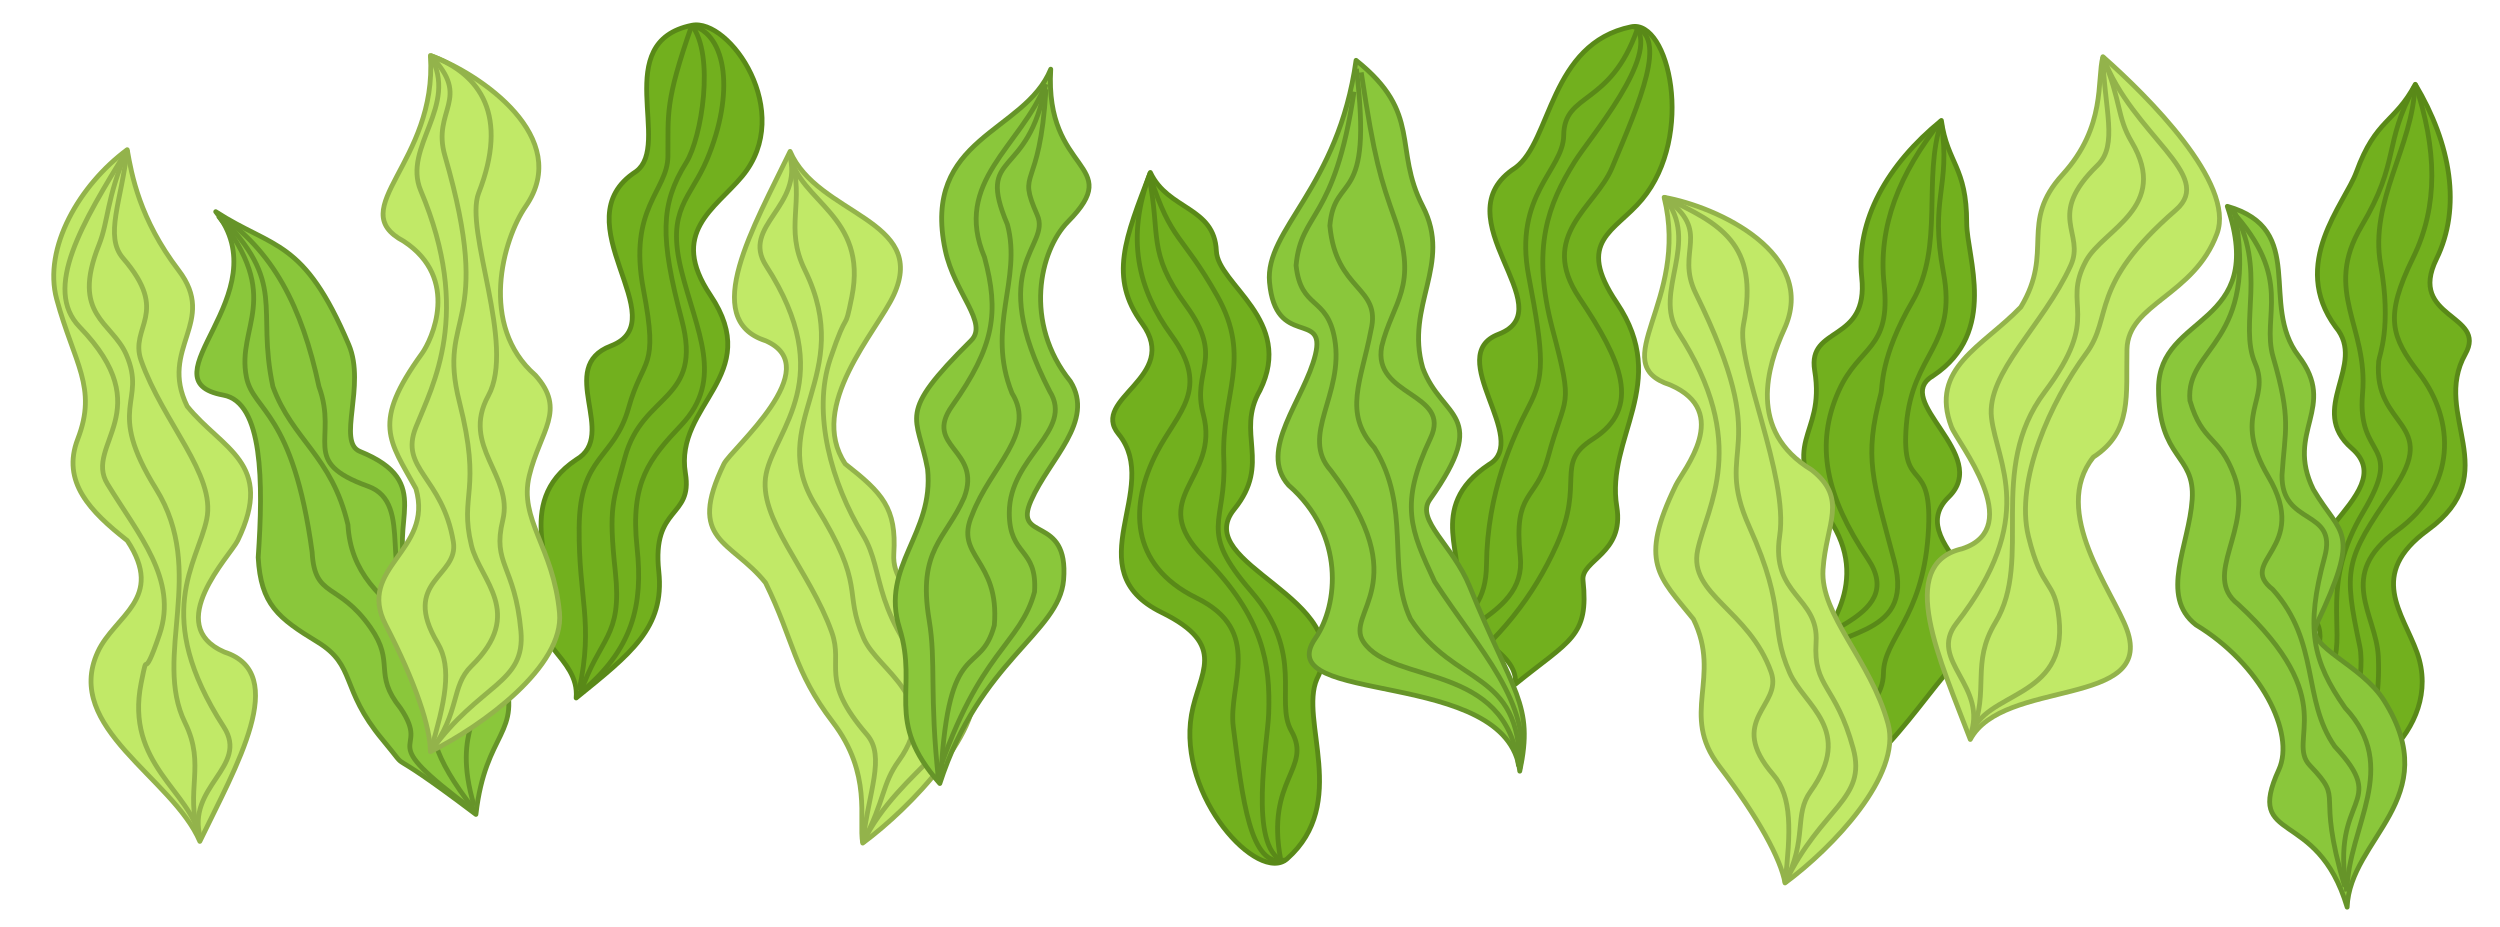 <svg width="1036" height="384" viewBox="0 0 1036 384" fill="none" xmlns="http://www.w3.org/2000/svg">
<path d="M263.569 71.076C278.566 60.083 252.722 17.441 286.677 10.492C302.215 7.313 329.605 46.48 307.563 73.029C296.313 86.579 276.97 96.407 294.363 122.291C316.847 155.751 279.307 167.432 284.039 196.135C287.137 214.921 270.054 209.359 273 236.815C275.516 260.265 261.268 270.941 238.765 289.241C240.267 272.043 216.999 265.937 225.521 249.586C231.992 237.171 211.656 208.601 238.765 190.5C256.524 180.247 230.079 152.171 253.151 143.342C280.888 132.727 231.827 91.558 263.569 71.076Z" fill="#72B01E"/>
<path d="M286.677 10.492L286.477 9.513L286.677 10.492ZM263.569 71.076L264.111 71.916C264.128 71.905 264.144 71.894 264.16 71.882L263.569 71.076ZM253.151 143.342L252.793 142.408L252.793 142.408L253.151 143.342ZM238.765 190.5L238.265 189.634C238.246 189.645 238.227 189.656 238.209 189.668L238.765 190.5ZM225.521 249.586L224.634 249.123L224.634 249.123L225.521 249.586ZM238.765 289.241L237.769 289.154C237.734 289.554 237.941 289.936 238.296 290.124C238.651 290.312 239.084 290.27 239.396 290.016L238.765 289.241ZM273 236.815L272.006 236.922L272.006 236.922L273 236.815ZM284.039 196.135L283.053 196.298L283.053 196.298L284.039 196.135ZM294.363 122.291L293.533 122.849L293.533 122.849L294.363 122.291ZM307.563 73.029L306.794 72.39L306.794 72.39L307.563 73.029ZM286.677 10.492L286.477 9.513C277.732 11.302 272.7 15.437 269.957 20.895C267.253 26.276 266.842 32.816 267.014 39.294C267.1 42.541 267.336 45.827 267.52 48.967C267.705 52.122 267.839 55.137 267.732 57.911C267.518 63.506 266.334 67.81 262.978 70.269L263.569 71.076L264.16 71.882C268.303 68.846 269.512 63.697 269.731 57.987C269.841 55.109 269.702 52.009 269.516 48.849C269.33 45.674 269.098 42.445 269.013 39.241C268.843 32.816 269.276 26.705 271.744 21.793C274.174 16.958 278.645 13.157 286.878 11.472L286.677 10.492ZM263.569 71.076L263.027 70.236C254.81 75.538 251.763 82.254 251.451 89.473C251.144 96.592 253.502 104.16 255.911 111.232C258.355 118.405 260.821 125.003 261.017 130.488C261.114 133.192 260.65 135.534 259.414 137.496C258.181 139.452 256.111 141.138 252.793 142.408L253.151 143.342L253.508 144.276C257.125 142.892 259.589 140.969 261.106 138.562C262.62 136.161 263.122 133.385 263.016 130.417C262.806 124.557 260.191 117.593 257.804 110.587C255.383 103.479 253.161 96.251 253.45 89.559C253.734 82.966 256.457 76.855 264.111 71.916L263.569 71.076ZM253.151 143.342L252.793 142.408C246.753 144.72 243.83 148.367 242.699 152.743C241.597 157.008 242.228 161.866 242.978 166.545C243.743 171.317 244.629 175.904 244.264 179.958C243.908 183.915 242.368 187.265 238.265 189.634L238.765 190.5L239.265 191.366C244.041 188.608 245.854 184.605 246.256 180.137C246.649 175.768 245.695 170.862 244.953 166.229C244.196 161.504 243.652 157.047 244.635 153.244C245.59 149.552 248.013 146.379 253.508 144.276L253.151 143.342ZM238.765 190.5L238.209 189.668C231.27 194.302 227.317 199.645 225.231 205.275C223.153 210.885 222.958 216.705 223.407 222.256C223.632 225.032 224.019 227.756 224.419 230.359C224.821 232.975 225.231 235.449 225.515 237.782C226.088 242.49 226.096 246.32 224.634 249.123L225.521 249.586L226.408 250.048C228.182 246.644 228.074 242.247 227.501 237.54C227.212 235.166 226.792 232.637 226.396 230.056C225.997 227.462 225.619 224.796 225.4 222.094C224.963 216.688 225.171 211.195 227.107 205.97C229.035 200.764 232.705 195.749 239.32 191.332L238.765 190.5ZM225.521 249.586L224.634 249.123C222.39 253.43 222.209 257.147 223.25 260.554C224.271 263.895 226.448 266.861 228.729 269.72C233.384 275.555 238.477 281.038 237.769 289.154L238.765 289.241L239.761 289.328C240.554 280.246 234.764 274.077 230.292 268.472C228.009 265.611 226.061 262.909 225.162 259.969C224.284 257.094 224.391 253.917 226.408 250.048L225.521 249.586ZM238.765 289.241L239.396 290.016C250.603 280.903 259.908 273.572 266.058 265.569C272.267 257.487 275.281 248.702 273.994 236.708L273 236.815L272.006 236.922C273.235 248.379 270.383 256.656 264.472 264.35C258.5 272.122 249.429 279.279 238.134 288.465L238.765 289.241ZM273 236.815L273.994 236.708C273.268 229.942 273.784 225.286 274.872 221.817C275.956 218.357 277.63 216.005 279.357 213.849C281.061 211.721 282.935 209.662 284.122 206.958C285.335 204.197 285.825 200.819 285.026 195.973L284.039 196.135L283.053 196.298C283.802 200.844 283.318 203.816 282.291 206.154C281.239 208.549 279.607 210.338 277.796 212.599C276.007 214.833 274.156 217.412 272.963 221.219C271.773 225.016 271.259 229.961 272.006 236.922L273 236.815ZM284.039 196.135L285.026 195.973C283.883 189.041 285.284 183.13 287.732 177.598C290.212 171.995 293.678 166.941 296.731 161.485C299.746 156.098 302.275 150.439 302.569 143.954C302.864 137.446 300.906 130.234 295.193 121.733L294.363 122.291L293.533 122.849C299.063 131.078 300.843 137.873 300.571 143.863C300.298 149.877 297.954 155.205 294.986 160.509C292.056 165.743 288.429 171.083 285.903 176.789C283.347 182.565 281.829 188.878 283.053 196.298L284.039 196.135ZM294.363 122.291L295.193 121.733C290.906 115.353 288.937 110.043 288.501 105.484C288.067 100.943 289.144 97.065 291.098 93.517C293.064 89.947 295.913 86.719 299.027 83.498C302.11 80.308 305.488 77.094 308.332 73.668L307.563 73.029L306.794 72.39C304.013 75.739 300.754 78.834 297.589 82.108C294.456 85.349 291.448 88.736 289.346 92.552C287.232 96.391 286.031 100.67 286.51 105.675C286.987 110.662 289.124 116.287 293.533 122.849L294.363 122.291ZM307.563 73.029L308.332 73.668C319.683 59.997 318.256 43.118 312.116 30.184C309.044 23.712 304.767 18.162 300.232 14.418C295.734 10.704 290.802 8.628 286.477 9.513L286.677 10.492L286.878 11.472C290.322 10.767 294.64 12.394 298.959 15.96C303.241 19.495 307.347 24.8 310.309 31.041C316.239 43.533 317.486 59.512 306.794 72.39L307.563 73.029Z" fill="#598918"/>
<path d="M286.677 10.492C301.166 14.375 304.519 38.567 293.02 66.026C286.218 82.271 276 86.486 282.33 112C288.66 137.514 300.33 157 282.33 176.151C269.29 190.025 261.054 199.544 264 227C266.516 250.45 262.503 269.201 240 287.5" stroke="#598918" stroke-width="2" stroke-miterlimit="2.613" stroke-linejoin="round"/>
<path d="M286.677 10.493C296.293 22.904 290.744 57.134 284.387 67.337C273.584 84.673 273.49 98.51 282.5 132.5C291.51 166.49 266.247 162.454 259 189.5C254.072 207.891 252.054 209.544 255 237C257.946 264.456 248.419 263.74 240.5 287.5" stroke="#598918" stroke-width="2" stroke-miterlimit="2.613" stroke-linejoin="round"/>
<path d="M286.677 10.492C275.463 42.687 276.972 46.715 276.789 64.783C276.643 79.238 260.176 86.213 266.642 120.04C273.107 153.866 266.5 147.5 260.5 169C254.5 190.5 240.261 188.547 240 218.5C239.739 248.453 246.057 257.6 240 286" stroke="#598918" stroke-width="2" stroke-miterlimit="2.613" stroke-linejoin="round"/>
<path d="M815 270.5C800.003 281.493 778.097 326.572 744.142 333.52C728.604 336.699 724.457 302.549 746.5 276C757.75 262.45 775.393 240.884 758 215C735.516 181.541 756.732 182.203 752 153.5C748.903 134.714 774.446 142.376 771.5 114.92C768.984 91.47 781.997 68.219 804.5 49.92C807 67.92 815 68.92 815 92.42C815 106.42 828.214 137.604 801.105 155.704C783.346 165.957 825.5 188.5 807.5 206C786.206 226.702 846.742 250.018 815 270.5Z" fill="#72B01E"/>
<path d="M744.142 333.52L743.941 332.54L743.941 332.54L744.142 333.52ZM815 270.5L814.458 269.66C814.441 269.67 814.425 269.682 814.409 269.693L815 270.5ZM807.5 206L806.803 205.283L806.803 205.283L807.5 206ZM801.105 155.704L801.605 156.57C801.624 156.559 801.642 156.548 801.66 156.536L801.105 155.704ZM815 92.42L816 92.42L816 92.42L815 92.42ZM804.5 49.92L805.49 49.782C805.441 49.425 805.202 49.122 804.866 48.99C804.53 48.857 804.149 48.916 803.869 49.144L804.5 49.92ZM771.5 114.92L772.494 114.813L772.494 114.813L771.5 114.92ZM752 153.5L752.987 153.337L752.987 153.337L752 153.5ZM758 215L758.83 214.442L758.83 214.442L758 215ZM746.5 276L745.731 275.361L745.731 275.361L746.5 276ZM744.142 333.52L744.342 334.5C761.673 330.953 775.827 317.71 787.439 304.178C793.252 297.404 798.487 290.485 803.158 284.631C807.865 278.734 811.967 273.963 815.591 271.307L815 270.5L814.409 269.693C810.535 272.533 806.275 277.52 801.595 283.384C796.88 289.291 791.704 296.137 785.921 302.876C774.343 316.368 760.566 329.138 743.941 332.54L744.142 333.52ZM815 270.5L815.542 271.34C819.601 268.721 822.269 266.004 823.798 263.172C825.337 260.321 825.683 257.422 825.212 254.531C824.285 248.849 820.181 243.17 815.959 237.72C811.654 232.164 807.198 226.81 805.08 221.557C804.033 218.961 803.592 216.464 803.997 214.04C804.4 211.628 805.66 209.184 808.197 206.717L807.5 206L806.803 205.283C804.017 207.992 802.51 210.805 802.024 213.71C801.54 216.604 802.087 219.485 803.225 222.306C805.476 227.887 810.178 233.524 814.378 238.945C818.66 244.472 822.407 249.756 823.238 254.853C823.645 257.351 823.347 259.797 822.038 262.222C820.718 264.666 818.335 267.158 814.458 269.66L815 270.5ZM807.5 206L808.197 206.717C810.56 204.42 811.976 201.998 812.632 199.488C813.288 196.983 813.17 194.455 812.569 191.966C811.378 187.032 808.245 182.111 805.225 177.58C802.143 172.956 799.218 168.785 798.1 165.134C797.551 163.343 797.476 161.788 797.961 160.427C798.443 159.078 799.53 157.768 801.605 156.57L801.105 155.704L800.605 154.838C798.241 156.203 796.76 157.841 796.077 159.755C795.399 161.659 795.563 163.683 796.187 165.72C797.415 169.727 800.574 174.208 803.561 178.689C806.609 183.262 809.53 187.899 810.625 192.435C811.167 194.68 811.251 196.865 810.697 198.982C810.145 201.094 808.94 203.205 806.803 205.283L807.5 206ZM801.105 155.704L801.66 156.536C815.572 147.247 819.131 134.56 819.218 122.532C819.261 116.54 818.445 110.695 817.629 105.513C816.805 100.282 816 95.819 816 92.42L815 92.42L814 92.42C814 96.021 814.847 100.706 815.653 105.825C816.467 110.993 817.26 116.701 817.218 122.517C817.135 134.106 813.747 146.061 800.55 154.873L801.105 155.704ZM815 92.42L816 92.42C816 80.522 813.967 74.264 811.608 68.716C809.273 63.226 806.718 58.619 805.49 49.782L804.5 49.92L803.509 50.058C804.782 59.221 807.477 64.114 809.767 69.499C812.033 74.826 814 80.818 814 92.42L815 92.42ZM804.5 49.92L803.869 49.144C781.218 67.564 767.94 91.115 770.506 115.027L771.5 114.92L772.494 114.813C770.027 91.824 782.776 68.875 805.131 50.696L804.5 49.92ZM771.5 114.92L770.506 115.027C771.226 121.738 770.195 126.187 768.389 129.399C766.574 132.627 763.915 134.724 761.127 136.637C758.403 138.506 755.41 140.279 753.379 142.777C751.264 145.377 750.198 148.718 751.013 153.663L752 153.5L752.987 153.337C752.253 148.89 753.218 146.144 754.93 144.039C756.725 141.831 759.353 140.281 762.259 138.286C765.102 136.334 768.083 134.024 770.132 130.379C772.19 126.719 773.247 121.83 772.494 114.813L771.5 114.92ZM752 153.5L751.013 153.663C753.335 167.745 749.322 174.431 747.373 182.224C746.392 186.146 745.977 190.265 747.271 195.549C748.557 200.799 751.515 207.143 757.17 215.558L758 215L758.83 214.442C753.243 206.128 750.422 200.006 749.214 195.073C748.014 190.174 748.392 186.392 749.313 182.709C751.168 175.292 755.397 167.958 752.987 153.337L752 153.5ZM758 215L757.17 215.558C765.673 228.211 765.597 239.738 762.048 249.792C758.474 259.92 751.37 268.569 745.731 275.361L746.5 276L747.269 276.639C752.88 269.881 760.223 260.972 763.934 250.458C767.671 239.87 767.721 227.673 758.83 214.442L758 215ZM746.5 276L745.731 275.361C734.563 288.812 730 304.218 730.228 315.928C730.342 321.77 731.652 326.792 734.038 330.183C736.463 333.631 740.016 335.385 744.342 334.5L744.142 333.52L743.941 332.54C740.499 333.245 737.706 331.922 735.673 329.032C733.6 326.084 732.338 321.505 732.228 315.889C732.009 304.68 736.394 289.737 747.269 276.639L746.5 276Z" fill="#598918"/>
<path d="M744.142 333.52C729.653 329.638 726.3 305.446 737.799 277.986C744.601 261.741 791.393 257.384 774 231.5C756.606 205.616 751.993 184.194 762 161.92C770.5 143 783.709 145.098 780.763 117.642C778.217 93.92 787 71.92 804.5 49.92" stroke="#598918" stroke-width="2" stroke-miterlimit="2.613" stroke-linejoin="round"/>
<path d="M744.142 333.52C734.526 321.108 740.075 286.878 746.432 276.676C757.235 259.339 794.01 266.49 785 232.5C775.99 198.51 772.253 189.966 779.5 162.92C780.127 160.578 779.174 147.829 792.5 124.92C805.826 102.011 796.581 74.18 804.5 50.42" stroke="#598918" stroke-width="2" stroke-miterlimit="2.613" stroke-linejoin="round"/>
<path d="M744.142 333.52C755.357 301.326 780.317 297.068 780.5 279C780.646 264.545 796.5 256.5 799 222C801.5 187.5 787.5 206 790 176C792.5 146 811.187 143.761 805.343 112.841C799.5 81.92 808.5 77.92 804.5 50.92" stroke="#598918" stroke-width="2" stroke-miterlimit="2.613" stroke-linejoin="round"/>
<path d="M959.62 257.244C969.952 272.703 931.082 303.934 960.614 322.077C974.127 330.379 1013.26 302.942 1001.63 270.455C995.691 253.875 980.876 238.023 1006.07 219.649C1038.65 195.898 1007.36 172.081 1021.63 146.728C1030.96 130.134 997.512 132.096 1009.67 107.303C1020.06 86.128 1015.78 59.829 1000.89 34.937C992.387 50.996 984.527 49.2 976.49 71.282C971.701 84.438 948.619 109.222 967.902 135.502C981.083 151.211 955.886 169.585 974.546 185.773C996.98 205.234 936.797 227.14 959.62 257.244Z" fill="#72B01E"/>
<path d="M960.614 322.077L961.137 321.225L961.137 321.225L960.614 322.077ZM959.62 257.244L960.417 256.64C960.429 256.655 960.44 256.672 960.451 256.688L959.62 257.244ZM974.546 185.773L973.891 186.528L973.891 186.528L974.546 185.773ZM967.902 135.502L967.136 136.145C967.122 136.129 967.109 136.112 967.096 136.094L967.902 135.502ZM976.49 71.282L975.55 70.94L975.55 70.94L976.49 71.282ZM1000.89 34.937L1000.01 34.469C1000.18 34.15 1000.51 33.946 1000.87 33.937C1001.23 33.928 1001.57 34.114 1001.75 34.423L1000.89 34.937ZM1009.67 107.303L1008.77 106.863L1008.77 106.863L1009.67 107.303ZM1021.63 146.728L1020.76 146.237L1020.76 146.237L1021.63 146.728ZM1006.07 219.649L1006.66 220.457L1006.66 220.457L1006.07 219.649ZM1001.63 270.455L1002.57 270.118L1002.57 270.118L1001.63 270.455ZM960.614 322.077L960.09 322.929C952.484 318.257 949.17 312.65 948.46 306.583C947.759 300.601 949.61 294.316 951.987 288.287C953.178 285.266 954.523 282.258 955.77 279.371C957.023 276.469 958.18 273.682 959.029 271.039C960.741 265.708 961.1 261.259 958.788 257.8L959.62 257.244L960.451 256.688C963.305 260.959 962.68 266.211 960.933 271.65C960.052 274.393 958.861 277.258 957.606 280.164C956.345 283.084 955.023 286.039 953.847 289.021C951.49 295 949.806 300.891 950.446 306.351C951.076 311.725 953.977 316.826 961.137 321.225L960.614 322.077ZM959.62 257.244L958.823 257.848C952.915 250.055 952.348 242.702 954.525 235.812C956.671 229.017 961.475 222.712 966.158 216.891C970.907 210.986 975.481 205.629 977.542 200.542C978.557 198.034 978.923 195.674 978.432 193.408C977.943 191.148 976.574 188.856 973.891 186.528L974.546 185.773L975.201 185.017C978.127 187.555 979.785 190.205 980.387 192.985C980.988 195.759 980.51 198.54 979.395 201.292C977.194 206.727 972.355 212.377 967.716 218.144C963.01 223.995 958.45 230.027 956.432 236.414C954.444 242.707 954.914 249.381 960.417 256.64L959.62 257.244ZM974.546 185.773L973.891 186.528C969.048 182.327 966.993 177.918 966.495 173.407C966.005 168.956 967.045 164.486 968.204 160.197C970.569 151.446 973.326 143.522 967.136 136.145L967.902 135.502L968.668 134.86C975.659 143.191 972.408 152.308 970.135 160.719C968.975 165.01 968.038 169.151 968.483 173.188C968.922 177.166 970.714 181.125 975.201 185.017L974.546 185.773ZM967.902 135.502L967.096 136.094C957.2 122.607 958.195 109.468 962.227 98.135C964.236 92.49 967.002 87.277 969.541 82.687C972.105 78.053 974.388 74.134 975.55 70.94L976.49 71.282L977.429 71.624C976.198 75.009 973.799 79.121 971.291 83.655C968.758 88.234 966.061 93.326 964.111 98.806C960.226 109.725 959.321 122.117 968.708 134.911L967.902 135.502ZM976.49 71.282L975.55 70.94C979.619 59.76 983.67 54.575 987.785 50.168C991.857 45.808 995.833 42.353 1000.01 34.469L1000.89 34.937L1001.78 35.405C997.446 43.58 993.24 47.257 989.246 51.533C985.296 55.764 981.397 60.722 977.429 71.624L976.49 71.282ZM1000.89 34.937L1001.75 34.423C1016.74 59.48 1021.16 86.152 1010.57 107.744L1009.67 107.303L1008.77 106.863C1018.95 86.104 1014.82 60.178 1000.03 35.45L1000.89 34.937ZM1009.67 107.303L1010.57 107.744C1007.61 113.779 1007.5 118.017 1008.66 121.251C1009.84 124.537 1012.4 126.987 1015.23 129.319C1016.61 130.456 1018.1 131.606 1019.4 132.747C1020.72 133.9 1021.94 135.128 1022.83 136.512C1023.73 137.912 1024.3 139.479 1024.3 141.288C1024.29 143.086 1023.73 145.038 1022.5 147.218L1021.63 146.728L1020.76 146.237C1021.86 144.269 1022.29 142.652 1022.3 141.285C1022.3 139.928 1021.88 138.732 1021.15 137.595C1020.41 136.442 1019.35 135.359 1018.08 134.251C1016.8 133.129 1015.41 132.066 1013.95 130.861C1011.11 128.511 1008.16 125.765 1006.78 121.928C1005.38 118.038 1005.65 113.224 1008.77 106.863L1009.67 107.303ZM1021.63 146.728L1022.5 147.218C1019.06 153.34 1018.35 159.374 1018.76 165.41C1019.17 171.524 1020.7 177.458 1021.7 183.629C1022.69 189.723 1023.13 195.906 1021.19 202.1C1019.25 208.316 1014.94 214.423 1006.66 220.457L1006.07 219.649L1005.48 218.841C1013.49 213 1017.49 207.223 1019.28 201.502C1021.09 195.758 1020.7 189.948 1019.73 183.95C1018.77 178.028 1017.18 171.77 1016.76 165.545C1016.34 159.242 1017.07 152.792 1020.76 146.237L1021.63 146.728ZM1006.07 219.649L1006.66 220.457C1000.45 224.986 996.786 229.303 994.817 233.438C992.855 237.556 992.541 241.57 993.163 245.571C993.79 249.598 995.364 253.607 997.188 257.699C998.994 261.75 1001.07 265.926 1002.57 270.118L1001.63 270.455L1000.69 270.792C999.219 266.695 997.215 262.671 995.361 258.513C993.526 254.395 991.857 250.184 991.187 245.879C990.514 241.548 990.849 237.117 993.011 232.578C995.165 228.055 999.096 223.499 1005.48 218.841L1006.07 219.649ZM1001.63 270.455L1002.57 270.118C1008.56 286.847 1001.45 302.22 991.253 312.274C986.153 317.305 980.235 321.057 974.693 323.024C969.197 324.976 963.851 325.24 960.09 322.929L960.614 322.077L961.137 321.225C964.132 323.065 968.746 323.013 974.024 321.14C979.257 319.282 984.93 315.701 989.849 310.85C999.693 301.14 1006.33 286.551 1000.69 270.792L1001.63 270.455Z" fill="#598918"/>
<path d="M960.614 322.077C975.557 323.384 986.981 301.798 985.568 272.062C984.731 254.47 967.935 238.397 993.132 220.023C1018.33 201.649 1017.39 174.088 1002.52 154.718C990.93 139.615 987.877 131.486 1000.04 106.693C1010.54 85.272 1009.81 61.595 1000.89 34.937" stroke="#598918" stroke-width="2" stroke-miterlimit="2.613" stroke-linejoin="round"/>
<path d="M960.614 322.077C973.894 313.703 980.388 279.639 977.903 267.878C971.169 236 971.49 232.183 991.581 203.324C1011.67 174.465 983.296 177.566 985.736 149.672C985.948 147.257 991.204 135.603 986.517 109.518C981.83 83.432 1000.04 60.442 1000.72 35.406" stroke="#598918" stroke-width="2" stroke-miterlimit="2.613" stroke-linejoin="round"/>
<path d="M960.614 322.077C961.086 287.989 960.992 291.541 967 274.5C971.806 260.867 961.609 241.859 979.253 212.284C996.898 182.709 976.601 190.972 979.041 163.078C981.482 135.185 962.513 120.832 978.58 93.774C994.646 66.717 987.557 59.88 1000.55 35.876" stroke="#598918" stroke-width="2" stroke-miterlimit="2.613" stroke-linejoin="round"/>
<path d="M628 69.498C642.997 58.505 642.045 18.042 676 11.094C691.538 7.914 702.543 56.045 680.5 82.594C669.25 96.143 652.607 99.614 670 125.498C692.484 158.957 665.268 181.297 670 210C673.215 229.5 655.088 232 656 240.5C658.516 263.95 650.503 265.201 628 283.5C629.502 266.303 593.978 260.851 602.5 244.5C608.971 232.085 589.891 210.601 617 192.5C634.759 182.247 597.929 147.33 621 138.5C648.737 127.885 596.258 89.98 628 69.498Z" fill="#72B01E"/>
<path d="M676 11.094L676.201 12.073L676.201 12.073L676 11.094ZM628 69.498L628.542 70.338C628.559 70.328 628.575 70.316 628.591 70.305L628 69.498ZM621 138.5L620.643 137.566L620.643 137.566L621 138.5ZM617 192.5L616.5 191.634C616.481 191.645 616.463 191.656 616.445 191.668L617 192.5ZM602.5 244.5L603.387 244.962L602.5 244.5ZM628 283.5L627.004 283.413C626.969 283.813 627.177 284.195 627.532 284.383C627.886 284.572 628.319 284.529 628.631 284.276L628 283.5ZM656 240.5L655.006 240.607L655.006 240.607L656 240.5ZM670 210L669.013 210.163L669.013 210.163L670 210ZM670 125.498L669.17 126.056L669.17 126.056L670 125.498ZM680.5 82.594L681.269 83.232L681.269 83.232L680.5 82.594ZM676 11.094L675.8 10.114C658.357 13.683 649.915 25.893 643.988 38.349C642.506 41.462 641.176 44.603 639.903 47.632C638.627 50.669 637.411 53.586 636.146 56.288C633.604 61.718 630.94 66.103 627.409 68.692L628 69.498L628.591 70.305C632.559 67.396 635.399 62.601 637.958 57.136C639.243 54.389 640.476 51.43 641.747 48.407C643.02 45.377 644.334 42.275 645.794 39.209C651.628 26.948 659.688 15.452 676.201 12.073L676 11.094ZM628 69.498L627.458 68.658C623.376 71.292 620.597 74.239 618.847 77.427C617.096 80.616 616.404 83.991 616.416 87.431C616.439 94.261 619.244 101.429 622.078 108.091C623.508 111.454 624.946 114.682 626.098 117.754C627.25 120.826 628.087 123.664 628.336 126.218C628.584 128.759 628.244 130.953 627.11 132.805C625.975 134.657 623.97 136.293 620.643 137.566L621 138.5L621.357 139.434C624.965 138.053 627.386 136.183 628.815 133.85C630.244 131.517 630.602 128.848 630.327 126.023C630.052 123.21 629.144 120.179 627.971 117.052C626.798 113.926 625.33 110.626 623.918 107.308C621.067 100.606 618.438 93.794 618.416 87.424C618.405 84.265 619.037 81.235 620.6 78.39C622.164 75.542 624.688 72.825 628.542 70.338L628 69.498ZM621 138.5L620.643 137.566C617.611 138.726 615.479 140.349 614.105 142.373C612.733 144.394 612.176 146.727 612.139 149.206C612.067 154.1 614.031 159.791 616.07 165.313C618.144 170.93 620.303 176.393 620.88 181.1C621.166 183.434 621.049 185.496 620.389 187.245C619.738 188.969 618.532 190.461 616.5 191.634L617 192.5L617.5 193.366C619.908 191.976 621.436 190.133 622.26 187.951C623.075 185.794 623.174 183.376 622.865 180.857C622.252 175.858 619.976 170.117 617.946 164.62C615.881 159.027 614.073 153.692 614.139 149.235C614.171 147.038 614.661 145.115 615.76 143.497C616.857 141.881 618.621 140.481 621.357 139.434L621 138.5ZM617 192.5L616.445 191.668C609.542 196.277 605.51 201.15 603.295 206.107C601.082 211.059 600.721 216.007 601.013 220.694C601.159 223.035 601.468 225.321 601.795 227.511C602.123 229.715 602.465 231.797 602.69 233.795C603.141 237.803 603.085 241.215 601.613 244.038L602.5 244.5L603.387 244.962C605.151 241.578 605.136 237.648 604.677 233.571C604.447 231.526 604.095 229.379 603.773 227.216C603.448 225.039 603.149 222.822 603.009 220.57C602.729 216.072 603.085 211.479 605.121 206.923C607.155 202.373 610.904 197.773 617.555 193.332L617 192.5ZM602.5 244.5L601.613 244.038C600.474 246.224 600.042 248.287 600.214 250.252C600.386 252.212 601.15 253.995 602.275 255.639C604.497 258.884 608.24 261.731 612.029 264.491C615.881 267.297 619.816 270.036 622.721 273.135C625.606 276.211 627.345 279.508 627.004 283.413L628 283.5L628.996 283.587C629.406 278.893 627.268 275.06 624.18 271.767C621.113 268.495 616.982 265.625 613.206 262.875C609.367 260.078 605.92 257.422 603.925 254.509C602.942 253.073 602.341 251.613 602.207 250.078C602.073 248.548 602.396 246.864 603.387 244.962L602.5 244.5ZM628 283.5L628.631 284.276C634.255 279.702 638.931 276.228 642.842 273.144C646.723 270.084 649.832 267.421 652.158 264.563C656.9 258.736 658.266 252.243 656.994 240.393L656 240.5L655.006 240.607C656.25 252.207 654.868 258.065 650.607 263.3C648.431 265.974 645.475 268.52 641.603 271.574C637.761 274.604 632.997 278.148 627.369 282.724L628 283.5ZM656 240.5L656.994 240.393C656.81 238.68 657.557 237.203 659.007 235.55C659.732 234.723 660.599 233.89 661.562 232.984C662.514 232.088 663.557 231.124 664.58 230.073C666.634 227.963 668.669 225.447 669.97 222.166C671.276 218.872 671.817 214.875 670.987 209.837L670 210L669.013 210.163C669.79 214.875 669.271 218.503 668.111 221.428C666.946 224.365 665.11 226.662 663.147 228.677C662.162 229.689 661.161 230.615 660.191 231.528C659.232 232.43 658.299 233.324 657.503 234.231C655.911 236.047 654.733 238.07 655.006 240.607L656 240.5ZM670 210L670.987 209.837C669.833 202.839 670.621 196.203 672.14 189.618C672.9 186.322 673.84 183.052 674.808 179.753C675.774 176.463 676.77 173.14 677.626 169.78C679.34 163.052 680.515 156.099 679.816 148.687C679.115 141.262 676.538 133.434 670.83 124.94L670 125.498L669.17 126.056C674.705 134.292 677.157 141.804 677.825 148.875C678.493 155.959 677.376 162.658 675.688 169.286C674.843 172.603 673.86 175.883 672.889 179.19C671.921 182.489 670.966 185.81 670.191 189.168C668.641 195.89 667.801 202.81 669.013 210.163L670 210ZM670 125.498L670.83 124.94C666.52 118.526 664.383 113.592 663.707 109.612C663.038 105.677 663.789 102.63 665.372 99.926C666.983 97.174 669.466 94.753 672.344 92.11C675.19 89.497 678.403 86.685 681.269 83.232L680.5 82.594L679.731 81.955C676.972 85.277 673.885 87.98 670.991 90.637C668.128 93.266 665.428 95.871 663.646 98.915C661.836 102.008 660.984 105.529 661.735 109.947C662.478 114.322 664.784 119.529 669.17 126.056L670 125.498ZM680.5 82.594L681.269 83.232C692.522 69.679 695.296 50.699 693.334 35.567C692.353 27.996 690.176 21.293 687.2 16.651C684.247 12.045 680.297 9.193 675.8 10.114L676 11.094L676.201 12.073C679.472 11.404 682.724 13.376 685.516 17.73C688.284 22.048 690.394 28.441 691.351 35.824C693.266 50.599 690.52 68.959 679.731 81.955L680.5 82.594Z" fill="#598918"/>
<path d="M677 11.094C691.489 14.976 679.499 42.134 668 69.594C661.197 85.838 637.107 97.614 654.5 123.498C671.893 149.382 680.596 168.884 660 182C643.94 192.227 657 199.5 645 226C635.271 247.485 622.003 264.201 599.5 282.5" stroke="#598918" stroke-width="2" stroke-miterlimit="2.613" stroke-linejoin="round"/>
<path d="M678 11.094C687.615 23.505 658.857 56.891 652.5 67.094C641.697 84.43 634.377 102.508 643.387 136.498C652.397 170.488 648.747 162.454 641.5 189.5C636.572 207.891 627.054 203.044 630 230.5C632.946 257.956 592.166 260.789 584.247 284.549" stroke="#598918" stroke-width="2" stroke-miterlimit="2.613" stroke-linejoin="round"/>
<path d="M678.5 12.094C667.285 44.288 648.183 38.025 648 56.093C647.854 70.548 627.035 80.672 633.5 114.498C639.966 148.324 640.011 156 633.5 168.5C626.99 181 616.261 204.047 616 234C615.739 263.953 589.821 256.019 583.764 284.419" stroke="#598918" stroke-width="2" stroke-miterlimit="2.613" stroke-linejoin="round"/>
<path d="M545.762 281.297C538.271 298.316 559.327 332.882 533.395 355.877C521.529 366.4 487.933 330.22 493.748 296.206C496.716 278.847 509.394 267.519 481.389 253.8C445.187 236.065 481.958 202.321 463.508 179.83C451.433 165.11 489.549 156.298 473.27 133.993C459.365 114.943 466.367 98.573 476.706 71.474C484.003 87.118 503.262 85.581 504.057 104.003C504.661 117.99 536.557 132.565 522.13 161.795C511.877 179.553 527.031 191.85 511.465 211.032C492.752 234.093 563.01 247.688 545.762 281.297Z" fill="#72B01E"/>
<path d="M533.395 355.877L534.058 356.625L534.058 356.625L533.395 355.877ZM545.762 281.297L544.872 280.841C544.863 280.859 544.854 280.876 544.846 280.895L545.762 281.297ZM511.465 211.032L510.689 210.402L510.689 210.402L511.465 211.032ZM522.13 161.795L522.996 162.295C523.007 162.276 523.017 162.257 523.027 162.237L522.13 161.795ZM504.057 104.003L505.056 103.96L505.056 103.96L504.057 104.003ZM476.706 71.474L477.612 71.051C477.442 70.687 477.071 70.46 476.67 70.475C476.268 70.489 475.915 70.742 475.771 71.117L476.706 71.474ZM473.27 133.993L474.078 133.404L474.078 133.404L473.27 133.993ZM463.508 179.83L464.281 179.196L464.281 179.196L463.508 179.83ZM481.389 253.8L481.829 252.902L481.829 252.902L481.389 253.8ZM493.748 296.206L492.762 296.038L492.762 296.038L493.748 296.206ZM533.395 355.877L534.058 356.625C547.379 344.813 548.585 330.017 547.49 316.267C547.217 312.83 546.799 309.445 546.386 306.185C545.973 302.917 545.568 299.783 545.312 296.811C544.798 290.838 544.913 285.707 546.677 281.7L545.762 281.297L544.846 280.895C542.865 285.397 542.802 290.97 543.319 296.982C543.579 300.003 543.991 303.183 544.402 306.436C544.814 309.697 545.227 313.041 545.497 316.426C546.574 329.961 545.342 343.946 532.731 355.129L533.395 355.877ZM545.762 281.297L546.651 281.754C548.88 277.412 549.717 273.345 549.471 269.51C549.224 265.681 547.901 262.148 545.902 258.863C541.929 252.329 535.208 246.657 528.69 241.429C522.091 236.136 515.748 231.329 512.162 226.423C510.387 223.994 509.359 221.631 509.273 219.257C509.187 216.905 510.02 214.4 512.242 211.662L511.465 211.032L510.689 210.402C508.232 213.429 507.167 216.393 507.274 219.33C507.381 222.245 508.637 224.99 510.548 227.604C514.333 232.783 520.968 237.799 527.438 242.989C533.99 248.244 540.43 253.713 544.194 259.902C546.064 262.978 547.254 266.201 547.475 269.639C547.696 273.071 546.956 276.781 544.872 280.841L545.762 281.297ZM511.465 211.032L512.242 211.662C516.222 206.757 518.267 202.253 519.232 197.963C520.194 193.687 520.07 189.676 519.787 185.807C519.221 178.038 518.052 170.859 522.996 162.295L522.13 161.795L521.264 161.295C515.956 170.489 517.237 178.337 517.793 185.952C518.071 189.774 518.176 193.545 517.281 197.524C516.389 201.489 514.491 205.716 510.689 210.402L511.465 211.032ZM522.13 161.795L523.027 162.237C526.72 154.755 527.472 148.151 526.463 142.232C525.458 136.335 522.717 131.197 519.553 126.615C517.97 124.323 516.273 122.157 514.625 120.103C512.969 118.038 511.376 116.101 509.964 114.222C507.113 110.432 505.192 107.119 505.056 103.96L504.057 104.003L503.058 104.046C503.223 107.881 505.516 111.635 508.365 115.424C509.802 117.336 511.431 119.317 513.064 121.354C514.706 123.401 516.367 125.52 517.907 127.751C520.989 132.215 523.555 137.075 524.492 142.568C525.424 148.041 524.754 154.219 521.234 161.352L522.13 161.795ZM504.057 104.003L505.056 103.96C504.849 99.161 503.431 95.606 501.272 92.746C499.134 89.913 496.303 87.812 493.374 85.864C487.444 81.921 481.114 78.558 477.612 71.051L476.706 71.474L475.799 71.897C479.595 80.034 486.544 83.725 492.266 87.53C495.163 89.456 497.752 91.403 499.676 93.951C501.58 96.473 502.867 99.635 503.058 104.046L504.057 104.003ZM476.706 71.474L475.771 71.117C470.622 84.614 466.229 95.614 464.905 105.621C463.569 115.724 465.351 124.84 472.462 134.583L473.27 133.993L474.078 133.404C467.285 124.097 465.615 115.502 466.888 105.883C468.174 96.167 472.451 85.433 477.64 71.83L476.706 71.474ZM473.27 133.993L472.462 134.583C476.385 139.957 476.954 144.386 475.947 148.242C474.917 152.185 472.205 155.682 469.213 159.097C467.746 160.772 466.18 162.462 464.815 164.099C463.44 165.746 462.196 167.422 461.334 169.148C460.468 170.882 459.967 172.707 460.132 174.635C460.298 176.568 461.125 178.502 462.735 180.464L463.508 179.83L464.281 179.196C462.873 177.479 462.249 175.916 462.125 174.464C462 173.005 462.368 171.552 463.123 170.041C463.882 168.523 465.01 166.987 466.351 165.38C467.701 163.762 469.193 162.155 470.718 160.415C473.71 156.999 476.721 153.191 477.882 148.748C479.065 144.219 478.295 139.181 474.078 133.404L473.27 133.993ZM463.508 179.83L462.735 180.464C467.141 185.835 468.276 191.888 467.996 198.339C467.712 204.856 466.005 211.59 464.807 218.426C463.622 225.178 462.953 231.971 464.965 238.229C466.997 244.549 471.708 250.171 480.949 254.698L481.389 253.8L481.829 252.902C472.968 248.562 468.701 243.315 466.869 237.617C465.017 231.857 465.599 225.484 466.776 218.772C467.939 212.143 469.703 205.116 469.994 198.426C470.288 191.67 469.101 185.071 464.281 179.196L463.508 179.83ZM481.389 253.8L480.949 254.698C487.889 258.098 492.206 261.303 494.782 264.411C497.329 267.485 498.202 270.499 498.183 273.632C498.164 276.821 497.224 280.159 496.053 283.886C494.894 287.573 493.518 291.615 492.762 296.038L493.748 296.206L494.733 296.375C495.461 292.118 496.783 288.234 497.961 284.486C499.126 280.778 500.162 277.172 500.183 273.644C500.204 270.061 499.181 266.586 496.322 263.135C493.491 259.718 488.891 256.362 481.829 252.902L481.389 253.8ZM493.748 296.206L492.762 296.038C489.793 313.402 496.882 331.226 506.146 343.35C510.782 349.416 516.018 354.132 520.917 356.664C525.777 359.176 530.623 359.671 534.058 356.625L533.395 355.877L532.731 355.129C530.233 357.344 526.43 357.263 521.835 354.888C517.279 352.532 512.255 348.051 507.735 342.136C498.689 330.297 491.887 313.024 494.733 296.375L493.748 296.206Z" fill="#598918"/>
<path d="M532.529 356.377C518.04 360.259 514.844 330.745 511.073 301.215C508.842 283.745 523.817 261.501 495.812 247.782C467.807 234.063 468.139 209.045 479.418 187.387C488.213 170.501 501.762 161.307 485.483 139.003C471.578 119.953 466.367 98.573 476.706 71.474" stroke="#598918" stroke-width="2" stroke-miterlimit="2.613" stroke-linejoin="round"/>
<path d="M531.663 356.877C517.13 350.936 525.342 307.644 525.746 295.63C526.433 275.215 523.734 255.898 498.936 230.967C474.139 206.036 505.883 198.719 498.636 171.673C493.708 153.283 507.738 148.836 491.458 126.531C475.179 104.227 481.15 97.718 476.128 73.181" stroke="#598918" stroke-width="2" stroke-miterlimit="2.613" stroke-linejoin="round"/>
<path d="M530.73 356.261C524.345 322.773 544.019 318.645 535.144 302.906C528.043 290.315 541.011 271.138 518.499 245.076C495.986 219.015 508.329 217.461 507.154 190.427C505.979 163.392 519.119 148.625 504.369 122.554C489.619 96.484 485.566 100.676 476.611 73.052" stroke="#598918" stroke-width="2" stroke-miterlimit="2.613" stroke-linejoin="round"/>
<path d="M692.151 159.513C664.695 150.646 700.295 125.076 689.613 81.773C711.626 85.676 753.737 105.092 739.366 136.464C732.401 151.67 724.014 178.588 750.716 194.696C766.037 206.719 756.68 217 755.461 236C754.242 255 775.176 273.325 782.414 299.973C788.203 321.292 759.331 351.43 739.711 365.89C737.974 356.042 728.755 338.882 712.376 317.4C695.996 295.918 713.663 280.886 701.762 256.583C687.457 238.797 678.855 233.206 694.5 201C697.48 194.865 717.986 170.697 692.151 159.513Z" fill="#C1E967"/>
<path d="M689.613 81.773L689.788 80.788C689.455 80.729 689.114 80.842 688.883 81.089C688.652 81.337 688.561 81.684 688.642 82.012L689.613 81.773ZM692.151 159.513L692.549 158.595C692.519 158.583 692.489 158.571 692.459 158.561L692.151 159.513ZM694.5 201L693.601 200.563L693.601 200.563L694.5 201ZM701.762 256.583L702.66 256.144C702.628 256.077 702.588 256.014 702.542 255.957L701.762 256.583ZM739.711 365.89L738.726 366.063C738.786 366.404 739.018 366.69 739.339 366.818C739.661 366.947 740.026 366.9 740.304 366.695L739.711 365.89ZM750.716 194.696L751.334 193.91C751.302 193.884 751.268 193.861 751.233 193.84L750.716 194.696ZM739.366 136.464L740.276 136.881L740.276 136.881L739.366 136.464ZM689.613 81.773L688.642 82.012C693.906 103.351 687.782 120.308 683.639 133.252C682.607 136.479 681.689 139.484 681.12 142.234C680.551 144.982 680.314 147.542 680.686 149.873C681.063 152.23 682.059 154.326 683.9 156.119C685.722 157.895 688.324 159.328 691.844 160.465L692.151 159.513L692.459 158.561C689.115 157.482 686.823 156.176 685.295 154.687C683.785 153.215 682.975 151.521 682.661 149.557C682.343 147.567 682.532 145.277 683.078 142.64C683.624 140.005 684.511 137.091 685.544 133.861C689.668 120.977 696.002 103.497 690.584 81.533L689.613 81.773ZM692.151 159.513L691.754 160.431C698.045 163.154 701.377 166.603 702.915 170.24C704.461 173.894 704.267 177.906 703.167 181.883C702.067 185.862 700.083 189.72 698.161 192.996C697.201 194.632 696.266 196.109 695.467 197.384C694.681 198.639 694.002 199.737 693.601 200.563L694.5 201L695.4 201.437C695.744 200.729 696.357 199.73 697.162 198.446C697.954 197.181 698.908 195.676 699.886 194.008C701.839 190.679 703.926 186.645 705.095 182.417C706.265 178.187 706.54 173.676 704.757 169.461C702.968 165.23 699.175 161.464 692.549 158.595L692.151 159.513ZM694.5 201L693.601 200.563C685.758 216.707 683.854 226.438 685.932 234.45C686.968 238.445 688.974 241.935 691.584 245.513C694.175 249.065 697.444 252.81 700.983 257.21L701.762 256.583L702.542 255.957C698.927 251.463 695.757 247.84 693.2 244.335C690.663 240.856 688.815 237.6 687.868 233.948C685.979 226.666 687.597 217.499 695.4 201.437L694.5 201ZM701.762 256.583L700.864 257.023C706.674 268.886 705.279 278.442 704.394 287.957C703.505 297.513 703.158 306.96 711.58 318.006L712.376 317.4L713.171 316.794C705.214 306.358 705.511 297.548 706.385 288.142C707.264 278.695 708.752 268.583 702.66 256.144L701.762 256.583ZM712.376 317.4L711.58 318.006C719.749 328.72 726.12 338.34 730.661 346.494C735.211 354.667 737.887 361.304 738.726 366.063L739.711 365.89L740.696 365.716C739.798 360.628 736.996 353.76 732.408 345.521C727.81 337.263 721.382 327.562 713.171 316.794L712.376 317.4ZM739.711 365.89L740.304 366.695C750.177 359.419 762.376 348.202 771.393 336.101C775.902 330.05 779.64 323.745 781.883 317.575C784.125 311.406 784.898 305.305 783.379 299.711L782.414 299.973L781.449 300.235C782.824 305.301 782.159 310.961 780.003 316.891C777.848 322.819 774.227 328.95 769.789 334.906C760.913 346.818 748.865 357.901 739.118 365.085L739.711 365.89ZM782.414 299.973L783.379 299.711C779.718 286.231 772.591 274.86 766.63 264.616C760.618 254.283 755.872 245.213 756.459 236.064L755.461 236L754.463 235.936C753.831 245.788 758.942 255.38 764.902 265.622C770.913 275.952 777.872 287.067 781.449 300.235L782.414 299.973ZM755.461 236L756.459 236.064C756.759 231.388 757.56 227.241 758.367 223.428C759.168 219.642 759.992 216.121 760.287 212.82C760.585 209.492 760.355 206.308 759.012 203.158C757.671 200.011 755.257 196.988 751.334 193.91L750.716 194.696L750.099 195.483C753.836 198.415 755.998 201.186 757.173 203.942C758.346 206.695 758.574 209.523 758.295 212.642C758.014 215.79 757.227 219.153 756.41 223.014C755.599 226.849 754.773 231.111 754.463 235.936L755.461 236ZM750.716 194.696L751.233 193.84C738.189 185.972 733.775 175.535 733.415 165.207C733.053 154.801 736.811 144.443 740.276 136.881L739.366 136.464L738.457 136.048C734.956 143.691 731.038 154.395 731.417 165.277C731.798 176.237 736.541 187.313 750.2 195.553L750.716 194.696ZM739.366 136.464L740.276 136.881C743.972 128.812 744.056 121.445 741.691 114.893C739.338 108.372 734.59 102.742 728.761 98.039C717.117 88.646 700.917 82.762 689.788 80.788L689.613 81.773L689.439 82.757C700.322 84.687 716.184 90.463 727.506 99.596C733.16 104.157 737.621 109.507 739.81 115.572C741.988 121.606 741.947 128.43 738.457 136.048L739.366 136.464Z" fill="#93B34B"/>
<path d="M689.613 81.773C712.5 92.5 729.253 100.816 722.5 134.5C719.212 150.899 741.267 197.037 737.5 222C733.733 246.963 753.804 247.138 752.585 266.139C751.366 285.139 760.722 283.489 767.959 310.138C773.749 331.456 754.951 334.263 739.711 365.89" stroke="#93B34B" stroke-width="2" stroke-miterlimit="2.613" stroke-linejoin="round"/>
<path d="M689.613 81.773C709.973 96.46 693.996 103.817 702.729 121.6C735.999 189.352 709.133 183.219 725 218.5C740.867 253.781 732.843 258.65 741.606 278.737C747.571 292.409 768.626 302.404 750.288 327.977C743.247 337.796 749.156 347.47 739.711 365.89" stroke="#93B34B" stroke-width="2" stroke-miterlimit="2.613" stroke-linejoin="round"/>
<path d="M689.613 81.773C705.078 100.37 684.65 120.975 695.399 137.617C725.428 184.108 707.355 209.55 703.5 228C699.645 246.45 724.839 252.753 733.959 278.562C738.929 292.626 715.072 298.139 734.851 321.052C742.747 330.199 742.06 344.659 739.711 365.89" stroke="#93B34B" stroke-width="2" stroke-miterlimit="2.613" stroke-linejoin="round"/>
<path d="M317.247 141.197C289.79 132.33 312.445 93.811 327.418 62.739C338.681 89.184 384.763 90.807 370.393 122.179C363.427 137.385 334.326 168.14 350.253 192.241C365.573 204.263 371.612 210.488 370.393 229.488C369.173 248.488 396.16 253.884 403.398 280.532C409.188 301.851 377.128 334.908 357.507 349.368C355.771 339.52 361.496 320.741 345.117 299.258C328.738 277.776 329.148 265.803 317.247 241.5C302.941 223.714 284.355 224.447 300 192.241C302.98 186.106 343.081 152.381 317.247 141.197Z" fill="#C1E967"/>
<path d="M327.418 62.739L328.338 62.347C328.184 61.986 327.833 61.748 327.441 61.739C327.049 61.73 326.687 61.951 326.517 62.304L327.418 62.739ZM317.247 141.197L317.644 140.279C317.615 140.266 317.585 140.255 317.554 140.245L317.247 141.197ZM300 192.241L299.101 191.804L299.101 191.804L300 192.241ZM317.247 241.5L318.145 241.06C318.112 240.994 318.072 240.931 318.026 240.873L317.247 241.5ZM357.507 349.368L356.522 349.542C356.582 349.883 356.814 350.168 357.136 350.297C357.457 350.425 357.822 350.378 358.1 350.173L357.507 349.368ZM350.253 192.241L349.418 192.792C349.478 192.882 349.551 192.961 349.635 193.028L350.253 192.241ZM370.393 122.179L371.302 122.596L371.302 122.596L370.393 122.179ZM327.418 62.739L326.517 62.304C319.069 77.761 309.593 95.29 305.459 110.024C303.39 117.395 302.607 124.228 304.185 129.837C305.788 135.536 309.791 139.84 316.939 142.148L317.247 141.197L317.554 140.245C310.974 138.12 307.513 134.284 306.11 129.296C304.681 124.218 305.349 117.816 307.384 110.565C311.456 96.055 320.794 78.788 328.319 63.173L327.418 62.739ZM317.247 141.197L316.849 142.114C319.953 143.458 321.982 145.103 323.22 146.914C324.452 148.716 324.951 150.757 324.871 152.992C324.708 157.526 322.165 162.784 318.601 168.052C315.058 173.288 310.614 178.385 306.841 182.581C304.964 184.669 303.24 186.55 301.902 188.089C300.593 189.594 299.542 190.895 299.101 191.804L300 192.241L300.899 192.678C301.203 192.053 302.057 190.958 303.411 189.401C304.735 187.878 306.431 186.03 308.329 183.918C312.106 179.717 316.631 174.532 320.257 169.173C323.862 163.845 326.686 158.19 326.869 153.064C326.962 150.469 326.379 147.992 324.871 145.785C323.368 143.587 320.999 141.731 317.644 140.279L317.247 141.197ZM300 192.241L299.101 191.804C295.164 199.908 293.328 206.042 293.084 210.974C292.838 215.957 294.219 219.665 296.587 222.872C298.914 226.023 302.2 228.69 305.675 231.596C309.181 234.528 312.958 237.763 316.468 242.127L317.247 241.5L318.026 240.873C314.383 236.344 310.472 233.001 306.958 230.062C303.413 227.097 300.348 224.599 298.196 221.684C296.085 218.825 294.859 215.567 295.082 211.073C295.306 206.529 297.014 200.677 300.899 192.678L300 192.241ZM317.247 241.5L316.349 241.94C322.276 254.043 325.115 263.024 328.572 271.803C332.03 280.583 336.064 289.033 344.322 299.865L345.117 299.258L345.913 298.652C337.792 288.001 333.841 279.723 330.433 271.07C327.025 262.417 324.119 253.259 318.145 241.06L317.247 241.5ZM345.117 299.258L344.322 299.865C352.378 310.431 354.989 320.31 355.808 328.772C356.218 333.018 356.179 336.91 356.142 340.394C356.106 343.843 356.068 346.968 356.522 349.542L357.507 349.368L358.492 349.195C358.077 346.844 358.105 343.929 358.142 340.415C358.178 336.938 358.221 332.946 357.799 328.58C356.951 319.82 354.235 309.568 345.913 298.652L345.117 299.258ZM357.507 349.368L358.1 350.173C367.976 342.895 380.967 330.951 390.776 318.13C395.68 311.719 399.815 305.054 402.359 298.616C404.899 292.186 405.888 285.888 404.363 280.27L403.398 280.532L402.433 280.794C403.802 285.836 402.955 291.665 400.499 297.881C398.047 304.088 394.026 310.589 389.187 316.915C379.508 329.566 366.659 341.381 356.914 348.563L357.507 349.368ZM403.398 280.532L404.363 280.27C400.662 266.642 391.898 258.459 384.409 251.414C376.828 244.282 370.816 238.504 371.39 229.552L370.393 229.488L369.395 229.424C368.75 239.472 375.622 245.893 383.039 252.871C390.548 259.936 398.897 267.774 402.433 280.794L403.398 280.532ZM370.393 229.488L371.39 229.552C372.008 219.935 370.796 213.402 367.382 207.732C364 202.117 358.512 197.451 350.87 191.454L350.253 192.241L349.635 193.028C357.314 199.053 362.505 203.51 365.668 208.764C368.798 213.961 369.997 220.041 369.395 229.424L370.393 229.488ZM350.253 192.241L351.087 191.689C343.432 180.107 346.517 166.842 352.636 154.313C355.686 148.07 359.45 142.091 362.909 136.692C366.346 131.328 369.523 126.478 371.302 122.596L370.393 122.179L369.483 121.763C367.779 125.483 364.706 130.18 361.225 135.613C357.767 141.01 353.945 147.077 350.839 153.436C344.648 166.112 341.146 180.274 349.418 192.792L350.253 192.241ZM370.393 122.179L371.302 122.596C374.99 114.543 374.858 108.236 372.22 102.93C369.621 97.706 364.664 93.613 359.083 89.787C353.413 85.899 347.18 82.329 341.514 77.978C335.898 73.665 331.058 68.732 328.338 62.347L327.418 62.739L326.498 63.13C329.41 69.968 334.554 75.155 340.296 79.564C345.99 83.936 352.491 87.691 357.952 91.436C363.504 95.243 368.077 99.091 370.429 103.821C372.741 108.469 372.98 114.129 369.483 121.763L370.393 122.179Z" fill="#93B34B"/>
<path d="M327.54 64.24C330.926 83.444 359.753 89.316 353 123C349.712 139.399 351.768 125.971 344.089 148.649C336.411 171.327 344.65 200.412 357.507 221.5C367.418 237.756 359.628 254.052 393.164 288.756C408.515 304.641 372.747 317.741 357.507 349.368" stroke="#93B34B" stroke-width="2" stroke-miterlimit="2.613" stroke-linejoin="round"/>
<path d="M327.852 65.201C333.7 83.97 324.819 94.138 333.551 111.921C355.197 156 316.716 175.174 338 209.5C359.284 243.826 349.155 244.421 357.918 264.508C363.883 278.18 390.789 289.682 372.451 315.255C365.41 325.074 366.952 330.948 357.507 349.368" stroke="#93B34B" stroke-width="2" stroke-miterlimit="2.613" stroke-linejoin="round"/>
<path d="M327.099 63.81C333.468 85.534 306.756 93.539 317.506 110.181C347.535 156.672 321.36 177.814 317.506 196.263C313.651 214.713 335.58 236.232 344.7 262.04C349.67 276.104 339.443 281.473 359.223 304.387C367.118 313.534 359.856 328.138 357.507 349.368" stroke="#93B34B" stroke-width="2" stroke-miterlimit="2.613" stroke-linejoin="round"/>
<path d="M92.983 270.211C120.44 279.078 97.784 317.598 82.812 348.67C71.548 322.224 26.129 301.583 40.5 270.211C47.465 255.006 68.649 248.1 52.722 224C37.402 211.978 25.368 199.681 32.227 181.92C40.5 160.5 30.737 150.648 23.5 124C17.71 102.682 33.102 76.5 52.722 62.04L52.772 62.323C54.52 72.242 57.776 90.722 74 112C90.379 133.482 65.658 144.04 77.559 168.342C91.865 186.128 114.145 191.794 98.5 224C95.52 230.135 67.148 259.028 92.983 270.211Z" fill="#C1E967"/>
<path d="M82.812 348.67L81.892 349.061C82.045 349.422 82.396 349.66 82.788 349.669C83.181 349.678 83.542 349.457 83.713 349.104L82.812 348.67ZM92.983 270.211L92.585 271.129C92.615 271.142 92.645 271.153 92.675 271.163L92.983 270.211ZM98.5 224L99.4 224.437L99.4 224.437L98.5 224ZM77.559 168.342L76.661 168.782C76.693 168.848 76.733 168.911 76.78 168.969L77.559 168.342ZM74 112L73.205 112.606L73.205 112.606L74 112ZM52.772 62.323L53.757 62.15L53.757 62.15L52.772 62.323ZM52.722 62.04L53.707 61.866C53.647 61.526 53.415 61.24 53.094 61.112C52.773 60.983 52.408 61.03 52.129 61.235L52.722 62.04ZM32.227 181.92L33.16 182.28L32.227 181.92ZM52.722 224L53.557 223.449C53.498 223.359 53.424 223.28 53.34 223.213L52.722 224ZM40.5 270.211L39.591 269.795L39.591 269.795L40.5 270.211ZM82.812 348.67L83.713 349.104C91.16 333.647 100.636 316.118 104.771 301.384C106.839 294.013 107.623 287.18 106.045 281.571C104.442 275.872 100.439 271.568 93.29 269.26L92.983 270.211L92.675 271.163C99.255 273.288 102.716 277.124 104.12 282.113C105.548 287.19 104.88 293.592 102.845 300.843C98.773 315.354 89.435 332.62 81.911 348.235L82.812 348.67ZM92.983 270.211L93.38 269.294C87.148 266.596 84.35 262.92 83.505 258.928C82.644 254.859 83.763 250.244 85.847 245.624C87.924 241.022 90.895 236.55 93.561 232.817C94.903 230.938 96.129 229.299 97.158 227.874C98.157 226.491 98.982 225.297 99.4 224.437L98.5 224L97.6 223.563C97.273 224.237 96.559 225.287 95.537 226.703C94.546 228.075 93.267 229.788 91.934 231.655C89.249 235.414 86.184 240.015 84.024 244.801C81.873 249.569 80.557 254.658 81.549 259.343C82.557 264.105 85.9 268.235 92.585 271.129L92.983 270.211ZM98.5 224L99.4 224.437C103.353 216.298 104.956 209.745 104.84 204.197C104.723 198.625 102.873 194.152 100.078 190.187C97.305 186.252 93.585 182.8 89.742 179.276C85.874 175.73 81.859 172.092 78.338 167.715L77.559 168.342L76.78 168.969C80.412 173.485 84.546 177.226 88.391 180.75C92.26 184.298 95.815 187.61 98.444 191.34C101.052 195.041 102.733 199.134 102.84 204.239C102.948 209.366 101.47 215.599 97.6 223.563L98.5 224ZM77.559 168.342L78.457 167.902C72.699 156.143 75.764 147.787 78.412 139.415C79.734 135.238 80.971 130.994 80.792 126.41C80.611 121.787 78.997 116.905 74.795 111.394L74 112L73.205 112.606C77.192 117.836 78.631 122.33 78.793 126.488C78.957 130.685 77.829 134.626 76.505 138.812C73.863 147.165 70.518 156.238 76.661 168.782L77.559 168.342ZM74 112L74.795 111.394C58.717 90.306 55.496 72.016 53.757 62.15L52.772 62.323L51.788 62.497C53.545 72.469 56.836 91.138 73.205 112.606L74 112ZM52.772 62.323L53.757 62.15L53.707 61.866L52.722 62.04L51.738 62.214L51.788 62.497L52.772 62.323ZM52.722 62.04L52.129 61.235C42.197 68.555 33.34 78.834 27.69 89.996C22.044 101.15 19.554 113.286 22.535 124.262L23.5 124L24.465 123.738C21.656 113.395 23.967 101.781 29.475 90.9C34.978 80.026 43.627 69.986 53.316 62.845L52.722 62.04ZM23.5 124L22.535 124.262C24.355 130.964 26.333 136.607 28.14 141.619C29.951 146.645 31.573 150.996 32.715 155.184C34.978 163.477 35.344 171.074 31.295 181.56L32.227 181.92L33.16 182.28C37.383 171.346 37.005 163.307 34.645 154.657C33.476 150.373 31.817 145.926 30.021 140.941C28.22 135.942 26.264 130.36 24.465 123.738L23.5 124ZM32.227 181.92L31.295 181.56C27.744 190.754 29.09 198.589 33.299 205.625C37.469 212.595 44.44 218.772 52.105 224.787L52.722 224L53.34 223.213C45.685 217.206 38.979 211.223 35.016 204.599C31.093 198.041 29.852 190.847 33.16 182.28L32.227 181.92ZM52.722 224L51.888 224.551C55.805 230.478 57.375 235.251 57.512 239.283C57.648 243.302 56.365 246.704 54.349 249.909C52.313 253.147 49.581 256.11 46.83 259.313C44.107 262.482 41.395 265.856 39.591 269.795L40.5 270.211L41.409 270.628C43.087 266.964 45.635 263.773 48.346 260.617C51.028 257.496 53.903 254.375 56.042 250.974C58.202 247.539 59.664 243.746 59.511 239.216C59.358 234.701 57.604 229.572 53.557 223.449L52.722 224ZM40.5 270.211L39.591 269.795C35.882 277.891 36.028 285.335 38.523 292.323C41.002 299.267 45.787 305.73 51.294 311.951C54.053 315.066 57.009 318.139 59.967 321.191C62.93 324.248 65.893 327.281 68.69 330.34C74.291 336.466 79.145 342.612 81.892 349.061L82.812 348.67L83.732 348.278C80.847 341.504 75.8 335.153 70.166 328.991C67.345 325.905 64.357 322.846 61.403 319.799C58.444 316.747 55.517 313.703 52.792 310.625C47.333 304.458 42.754 298.227 40.407 291.65C38.075 285.119 37.932 278.218 41.409 270.628L40.5 270.211Z" fill="#93B34B"/>
<path d="M82.689 347.168C79.303 327.964 51.747 316.684 58.5 283C61.788 266.601 58.462 285.437 66.14 262.759C73.819 240.081 57.357 221.588 44.5 200.5C34.589 184.244 66.536 170.204 33 135.5C17.649 119.614 34 92.5 52.722 62.04" stroke="#93B34B" stroke-width="2" stroke-miterlimit="2.613" stroke-linejoin="round"/>
<path d="M82.377 346.208C76.529 327.438 85.411 317.271 76.678 299.488C63.14 271.919 85.955 236.926 64.671 202.601C43.388 168.275 61.075 166.987 52.311 146.901C46.347 133.229 29.313 130.718 41 101.5C45 91.5 44 82.5 52.722 62.04" stroke="#93B34B" stroke-width="2" stroke-miterlimit="2.613" stroke-linejoin="round"/>
<path d="M83.13 347.598C76.761 325.874 103.473 317.87 92.724 301.228C62.695 254.736 81.814 233.595 85.669 215.145C89.523 196.695 67.594 175.176 58.474 149.368C53.504 135.304 70.786 129.935 51.007 107.021C43.111 97.875 50.373 83.27 52.722 62.04" stroke="#93B34B" stroke-width="2" stroke-miterlimit="2.613" stroke-linejoin="round"/>
<path d="M813.195 227.382C785.07 233.822 804.282 274.17 816.49 306.428C830.015 281.065 892.996 293.505 881.414 261C875.801 245.245 849.491 212.07 867.457 189.45C883.767 178.808 880.973 163.756 881.414 144.722C881.856 125.688 909.211 122.665 918.743 96.749C926.369 76.016 889.731 39.627 871.446 23.512C868.857 33.171 872.925 52.378 854.736 72.351C836.547 92.324 851.413 104.072 837.439 127.245C821.637 143.717 799.358 152.5 808.721 177.008C811.155 183.379 839.906 218.493 813.195 227.382Z" fill="#C1E967"/>
<path d="M816.49 306.428L817.372 306.899C817.187 307.245 816.817 307.451 816.426 307.426C816.034 307.401 815.693 307.149 815.554 306.782L816.49 306.428ZM813.195 227.382L813.511 228.331C813.481 228.341 813.45 228.35 813.418 228.357L813.195 227.382ZM808.721 177.008L807.787 177.365L807.787 177.365L808.721 177.008ZM837.439 127.245L838.295 127.761C838.257 127.825 838.212 127.884 838.16 127.937L837.439 127.245ZM854.736 72.351L855.475 73.025L855.475 73.025L854.736 72.351ZM871.446 23.512L870.48 23.253C870.569 22.919 870.825 22.655 871.157 22.555C871.488 22.455 871.847 22.533 872.107 22.762L871.446 23.512ZM867.457 189.45L866.674 188.828C866.741 188.744 866.821 188.671 866.911 188.612L867.457 189.45ZM881.414 261L882.356 260.664L882.356 260.664L881.414 261ZM816.49 306.428L815.554 306.782C809.482 290.736 801.57 272.447 798.735 257.409C797.317 249.886 797.132 243.011 799.193 237.56C801.287 232.023 805.649 228.084 812.972 226.408L813.195 227.382L813.418 228.357C806.679 229.9 802.896 233.421 801.063 238.268C799.198 243.201 799.305 249.637 800.7 257.038C803.492 271.848 811.29 289.863 817.425 306.074L816.49 306.428ZM813.195 227.382L812.879 226.434C819.277 224.304 822.195 220.687 823.131 216.442C824.089 212.091 823.009 206.897 820.956 201.613C818.912 196.354 815.961 191.15 813.348 186.835C812.024 184.648 810.847 182.788 809.854 181.157C808.9 179.591 808.131 178.263 807.787 177.365L808.721 177.008L809.656 176.651C809.921 177.345 810.582 178.508 811.562 180.117C812.503 181.661 813.763 183.658 815.059 185.799C817.686 190.137 820.711 195.462 822.82 200.888C824.919 206.291 826.171 211.939 825.084 216.872C823.974 221.91 820.469 226.016 813.511 228.331L813.195 227.382ZM808.721 177.008L807.787 177.365C805.389 171.089 804.991 165.743 806.061 160.99C807.128 156.247 809.636 152.191 812.889 148.456C816.134 144.73 820.167 141.275 824.323 137.759C828.498 134.227 832.81 130.625 836.717 126.553L837.439 127.245L838.16 127.937C834.167 132.1 829.768 135.773 825.615 139.286C821.442 142.816 817.527 146.177 814.397 149.77C811.276 153.353 808.982 157.117 808.012 161.429C807.044 165.731 807.372 170.673 809.656 176.651L808.721 177.008ZM837.439 127.245L836.583 126.729C843.421 115.388 843.203 106.903 843.507 98.562C843.66 94.381 843.946 90.199 845.373 85.788C846.805 81.364 849.365 76.763 853.996 71.678L854.736 72.351L855.475 73.025C851.012 77.926 848.609 82.283 847.276 86.404C845.939 90.537 845.657 94.485 845.506 98.635C845.202 106.954 845.431 115.929 838.295 127.761L837.439 127.245ZM854.736 72.351L853.996 71.678C862.943 61.854 866.405 52.24 867.958 43.881C868.737 39.688 869.037 35.807 869.304 32.333C869.568 28.894 869.803 25.777 870.48 23.253L871.446 23.512L872.412 23.771C871.794 26.076 871.567 28.983 871.298 32.486C871.031 35.954 870.725 39.934 869.924 44.247C868.317 52.9 864.718 62.876 855.475 73.025L854.736 72.351ZM871.446 23.512L872.107 22.762C881.27 30.837 895.056 44.013 905.605 57.791C910.878 64.678 915.373 71.755 918.069 78.452C920.758 85.133 921.711 91.575 919.681 97.094L918.743 96.749L917.804 96.404C919.587 91.556 918.821 85.675 916.214 79.199C913.613 72.738 909.236 65.823 904.017 59.007C893.582 45.378 879.907 32.302 870.785 24.262L871.446 23.512ZM918.743 96.749L919.681 97.094C914.807 110.347 905.363 117.736 897.289 124.101C889.115 130.546 882.622 135.777 882.414 144.745L881.414 144.722L880.415 144.699C880.648 134.633 888.054 128.836 896.05 122.531C904.147 116.147 913.147 109.066 917.804 96.404L918.743 96.749ZM881.414 144.722L882.414 144.745C882.303 149.522 882.397 153.934 882.341 158.257C882.286 162.528 882.083 166.595 881.37 170.417C879.93 178.125 876.414 184.8 868.004 190.287L867.457 189.45L866.911 188.612C874.811 183.458 878.052 177.286 879.404 170.05C880.085 166.399 880.286 162.469 880.341 158.232C880.395 154.047 880.305 149.439 880.415 144.699L881.414 144.722ZM867.457 189.45L868.24 190.072C859.606 200.943 861.523 214.427 866.527 227.441C869.02 233.926 872.249 240.211 875.225 245.891C878.181 251.534 880.923 256.642 882.356 260.664L881.414 261L880.472 261.336C879.099 257.481 876.447 252.534 873.453 246.819C870.478 241.141 867.2 234.764 864.66 228.158C859.597 214.991 857.342 200.577 866.674 188.828L867.457 189.45ZM881.414 261L882.356 260.664C883.847 264.849 884.174 268.409 883.48 271.466C882.783 274.535 881.081 276.995 878.704 279.008C874.016 282.979 866.581 285.307 858.617 287.361C850.557 289.439 841.881 291.254 834.325 294.135C826.775 297.015 820.582 300.879 817.372 306.899L816.49 306.428L815.607 305.958C819.16 299.296 825.911 295.204 833.612 292.267C841.308 289.332 850.189 287.469 858.117 285.424C866.141 283.355 873.125 281.112 877.412 277.482C879.522 275.694 880.946 273.594 881.529 271.023C882.116 268.439 881.877 265.277 880.472 261.336L881.414 261Z" fill="#93B34B"/>
<path d="M816.742 304.943C821.789 286.108 857.026 290.373 853.234 256.228C851.388 239.605 846.258 245.559 840.585 222.298C834.912 199.037 849.896 166.3 864.542 146.413C875.832 131.082 865.252 118.651 901.684 87.002C918.361 72.514 883.871 56.347 871.446 23.512" stroke="#93B34B" stroke-width="2" stroke-miterlimit="2.613" stroke-linejoin="round"/>
<path d="M817.137 304.014C824.598 285.825 816.637 274.922 826.886 257.968C842.775 231.685 823.097 194.836 847.292 162.496C871.486 130.156 853.979 127.331 864.459 108.085C871.593 94.985 899.399 85.872 883.36 58.798C877.201 48.402 879.249 42.685 871.446 23.512" stroke="#93B34B" stroke-width="2" stroke-miterlimit="2.613" stroke-linejoin="round"/>
<path d="M816.265 305.333C824.504 284.247 798.591 273.945 810.75 258.303C844.717 214.605 827.513 191.878 825.281 173.163C823.049 154.447 846.77 134.922 858.105 110.006C864.282 96.429 847.533 89.574 869.234 68.472C877.897 60.048 871.936 44.866 871.446 23.512" stroke="#93B34B" stroke-width="2" stroke-miterlimit="2.613" stroke-linejoin="round"/>
<path d="M391.727 103.723C381.728 56.773 424.652 55.203 435.423 28.671C432.794 72.378 466.791 67.305 442.557 91.87C430.811 103.776 423.997 133.783 443.58 158.053C453.865 174.59 434.895 190.03 427.251 207.468C419.607 224.905 443.067 212.795 440.753 240.311C438.903 262.325 405.914 273.77 389.463 324.687C366.063 298.221 380.792 286.095 372.748 260.306C364.704 234.518 387.254 221.232 384.382 194.324C380.237 171.762 370.973 172.323 402.391 141.143C409.776 133.814 395.547 121.659 391.727 103.723Z" fill="#8AC73B" stroke="#669429" stroke-width="2" stroke-miterlimit="2.613" stroke-linejoin="round"/>
<path d="M433.31 34.898C426.19 75.275 404.205 61.752 417.474 93.032C423.589 115.941 408.444 135.61 419.367 162.922C429.651 179.459 410.45 193.336 402.864 213.322C395.22 230.76 414.366 231.597 412.052 259.113C406.176 280.924 393.11 262.881 389.932 321.216" stroke="#669429" stroke-width="2" stroke-miterlimit="2.613" stroke-linejoin="round"/>
<path d="M433.455 36.955C430.825 80.662 421.15 69.309 429.842 89.12C435.699 102.469 407.948 109.629 434.986 162.122C445.27 178.659 418.299 189.135 418.244 212.48C418.201 230.75 429.948 226.729 428.705 245.295C422.828 267.106 405.755 269.71 388.5 321.5" stroke="#669429" stroke-width="2" stroke-miterlimit="2.613" stroke-linejoin="round"/>
<path d="M433.31 34.898C423.205 60.533 394.706 75.309 407.976 106.588C414.091 129.498 412.152 143.372 394.574 168.197C382.43 185.349 407.147 186.153 399.562 206.139C391.917 223.577 380.159 227.596 385.029 256.887C387.985 274.67 385.029 287.5 389 324" stroke="#669429" stroke-width="2" stroke-miterlimit="2.613" stroke-linejoin="round"/>
<path d="M988.053 290.461C1013.51 331.159 973.708 347.316 972.661 375.932C960.184 333.961 929.972 350.357 944.342 318.985C951.308 303.779 936.703 275.053 910 258.945C894.68 246.923 907.224 225.925 908.443 206.925C909.662 187.925 894.5 190.77 894.5 161C894.5 129.5 940 136 923 85.5C956.5 95 936.121 126.018 952.5 147.5C968.879 168.982 946.729 178.509 958.63 202.812C970.242 222.596 978.755 218.9 959.896 258.945C955.464 268.358 978.329 274.913 988.053 290.461Z" fill="#8AC73B" stroke="#669429" stroke-width="2" stroke-miterlimit="2.613" stroke-linejoin="round"/>
<path d="M972.517 369.357C965.398 328.98 990.683 334.168 967.515 309.314C953.933 289.877 961.438 266.214 941.833 244.286C926.512 232.263 957.692 227.5 940 197.5C924.667 171.5 941.265 166.072 934.5 150.5C927.482 134.345 940 111 925 86.5" stroke="#669429" stroke-width="2" stroke-miterlimit="2.613" stroke-linejoin="round"/>
<path d="M971.678 367.475C959.2 325.504 972.175 332.862 957.231 317.22C947.162 306.679 970.79 290.459 927.429 250.379C912.109 238.357 933.871 219.288 925.938 197.332C919.729 180.149 912.682 183.872 907.5 166C905.563 143.494 936.5 142.5 925.938 87.5" stroke="#669429" stroke-width="2" stroke-miterlimit="2.613" stroke-linejoin="round"/>
<path d="M972.517 369.357C973.245 341.813 994.972 318.181 971.804 293.326C958.222 273.889 955.299 260.189 963.326 230.849C968.872 210.578 945.37 218.276 945.662 196.901C946.882 177.9 949.621 174.2 942 148C936.965 130.69 950.861 115.659 924.5 87" stroke="#669429" stroke-width="2" stroke-miterlimit="2.613" stroke-linejoin="round"/>
<path d="M144.547 142.877C125.809 98.683 113.435 103.279 89.393 87.722C116.617 122.017 58.634 157.514 92.575 163.736C109.026 166.752 109.121 199.887 107 231C108.061 250.445 115.237 256.101 131.5 266C147.763 275.899 140.822 285.287 158.5 306.5C172.642 323.471 154.538 305.215 197.218 337.487C201.207 302.386 216.702 304.739 208.5 279C200.298 253.261 182.581 261.688 169.5 238C159.954 217.14 181 200 149.144 187.071C139.503 183.158 151.706 159.76 144.547 142.877Z" fill="#8AC73B" stroke="#669429" stroke-width="2" stroke-miterlimit="2.613" stroke-linejoin="round"/>
<path d="M90.454 88.783C119.445 117.774 106.01 126.967 113.081 160.201C121.213 182.475 137.476 188.839 144.194 217.476C145.254 236.922 157.187 248.429 174.864 260.45C191.128 270.349 160.322 257.287 178 278.5C195.324 292.996 160.437 289.538 196.5 335.5" stroke="#669429" stroke-width="2" stroke-miterlimit="2.613" stroke-linejoin="round"/>
<path d="M90.454 89.49C117.677 123.785 97.878 135.098 102.121 156.312C104.98 170.606 121.384 170.282 129.345 228.79C130.405 248.236 140.065 240.908 153.5 260C164.014 274.941 154.333 279.004 166 293.5C179.5 313.5 152.659 303.473 196.5 336" stroke="#669429" stroke-width="2" stroke-miterlimit="2.613" stroke-linejoin="round"/>
<path d="M90.1 88.429C113.081 103.632 125.102 126.967 132.173 160.201C140.305 182.475 123.862 191.247 152.5 201.5C172.286 208.584 155.772 240.651 173.45 252.671C189.713 262.571 182.689 253.213 195.5 280C203.278 296.263 186.5 300.5 196.5 334" stroke="#669429" stroke-width="2" stroke-miterlimit="2.613" stroke-linejoin="round"/>
<path d="M167.359 100C141.86 86.5 181.36 67.5 178.359 23C199.359 30.667 237.46 57.1 217.86 85.5C208.36 99.265 198.36 135 221.86 155.5C234.86 170 223.86 178.5 219.36 197C214.86 215.5 229.36 226.5 231.86 254C233.86 276 200.193 300.667 178.359 311.5C178.359 301.5 172.26 283 159.86 259C147.46 235 179.859 228.5 172.359 202.5C161.359 182.5 153.859 175.5 174.859 146.5C178.859 140.976 190.859 115.5 167.359 100Z" fill="#C1E967"/>
<path d="M178.359 23L178.702 22.061C178.384 21.945 178.029 21.997 177.759 22.2C177.488 22.404 177.339 22.73 177.362 23.067L178.359 23ZM167.359 100L167.91 99.165C167.883 99.148 167.856 99.131 167.827 99.116L167.359 100ZM174.859 146.5L175.669 147.086L175.669 147.086L174.859 146.5ZM172.359 202.5L173.32 202.223C173.3 202.152 173.271 202.083 173.236 202.018L172.359 202.5ZM159.86 259L158.971 259.459L159.86 259ZM178.359 311.5H177.359C177.359 311.846 177.538 312.167 177.832 312.35C178.126 312.532 178.494 312.55 178.804 312.396L178.359 311.5ZM221.86 155.5L222.604 154.832C222.577 154.802 222.548 154.773 222.517 154.746L221.86 155.5ZM217.86 85.5L217.037 84.932L217.037 84.932L217.86 85.5ZM178.359 23L177.362 23.067C178.84 44.996 169.864 60.632 163.537 72.659C161.959 75.659 160.534 78.459 159.496 81.068C158.458 83.675 157.78 86.155 157.742 88.515C157.704 90.902 158.322 93.139 159.822 95.225C161.308 97.29 163.622 99.153 166.892 100.884L167.359 100L167.827 99.116C164.722 97.472 162.692 95.788 161.446 94.057C160.214 92.345 159.71 90.535 159.742 88.547C159.775 86.532 160.358 84.31 161.354 81.807C162.349 79.307 163.729 76.591 165.307 73.591C171.605 61.618 180.879 45.504 179.357 22.933L178.359 23ZM167.359 100L166.809 100.835C178.215 108.358 180.968 118.233 180.424 126.929C179.875 135.703 175.96 143.275 174.049 145.913L174.859 146.5L175.669 147.086C177.759 144.201 181.844 136.273 182.42 127.053C183.001 117.755 180.004 107.142 167.91 99.165L167.359 100ZM174.859 146.5L174.049 145.913C163.523 160.451 159.958 169.703 160.612 177.954C160.939 182.068 162.309 185.853 164.258 189.831C166.193 193.778 168.762 198.035 171.483 202.982L172.359 202.5L173.236 202.018C170.457 196.965 167.963 192.847 166.054 188.951C164.159 185.084 162.905 181.557 162.606 177.796C162.011 170.297 165.196 161.549 175.669 147.086L174.859 146.5ZM172.359 202.5L171.399 202.777C175 215.261 169.098 223.006 163.458 230.92C160.663 234.841 157.9 238.855 156.67 243.444C155.423 248.098 155.768 253.259 158.971 259.459L159.86 259L160.748 258.541C157.751 252.741 157.496 248.089 158.602 243.962C159.725 239.771 162.269 236.034 165.086 232.08C170.671 224.244 177.219 215.739 173.32 202.223L172.359 202.5ZM159.86 259L158.971 259.459C165.155 271.428 169.759 282.008 172.815 290.827C175.877 299.667 177.359 306.667 177.359 311.5H178.359H179.359C179.359 306.333 177.792 299.083 174.704 290.173C171.61 281.242 166.964 270.572 160.748 258.541L159.86 259ZM178.359 311.5L178.804 312.396C189.79 306.945 203.752 298.017 214.733 287.665C220.224 282.489 225 276.929 228.28 271.242C231.56 265.557 233.38 259.682 232.856 253.91L231.86 254L230.864 254.091C231.339 259.318 229.701 264.777 226.548 270.243C223.396 275.706 218.766 281.115 213.361 286.21C202.551 296.4 188.762 305.222 177.915 310.604L178.359 311.5ZM231.86 254L232.856 253.91C231.59 239.992 227.28 230.233 223.914 221.756C220.545 213.27 218.162 206.156 220.332 197.236L219.36 197L218.388 196.764C216.058 206.344 218.675 213.981 222.055 222.494C225.44 231.017 229.629 240.509 230.864 254.091L231.86 254ZM219.36 197L220.332 197.236C221.439 192.684 222.948 188.738 224.405 185.124C225.851 181.535 227.274 178.21 228.138 175.011C229.009 171.784 229.336 168.609 228.56 165.274C227.786 161.942 225.933 158.546 222.604 154.832L221.86 155.5L221.115 156.168C224.286 159.704 225.934 162.808 226.612 165.726C227.29 168.641 227.023 171.466 226.207 174.489C225.383 177.54 224.025 180.716 222.55 184.376C221.084 188.012 219.531 192.066 218.388 196.764L219.36 197ZM221.86 155.5L222.517 154.746C211.069 144.76 207.744 131.046 208.483 118.031C209.223 104.994 214.039 92.797 218.683 86.068L217.86 85.5L217.037 84.932C212.18 91.969 207.246 104.521 206.486 117.918C205.725 131.337 209.15 145.74 221.202 156.254L221.86 155.5ZM217.86 85.5L218.683 86.068C223.724 78.764 225.086 71.523 223.895 64.66C222.71 57.83 219.012 51.461 214.088 45.818C204.251 34.544 189.32 25.937 178.702 22.061L178.359 23L178.016 23.939C188.399 27.73 203.017 36.172 212.581 47.133C217.357 52.606 220.822 58.65 221.924 65.002C223.021 71.323 221.796 78.036 217.037 84.932L217.86 85.5Z" fill="#93B34B"/>
<path d="M178.359 23C199.359 30.667 210.86 48 198.36 80C192.274 95.579 213.86 143 202.36 164C190.86 185 212.86 197 208.36 215.5C203.86 234 213.36 234 215.86 261.5C217.86 283.5 198.86 283 178.359 311.5" stroke="#93B34B" stroke-width="2" stroke-miterlimit="2.613" stroke-linejoin="round"/>
<path d="M178.359 23C195.86 41 178.848 45.471 184.36 64.5C205.36 137 180.86 129 190.36 166.5C199.86 204 190.218 204.697 195.36 226C198.86 240.5 217.86 254 195.36 276C186.72 284.448 190.86 295 178.359 311.5" stroke="#93B34B" stroke-width="2" stroke-miterlimit="2.613" stroke-linejoin="round"/>
<path d="M178.359 23C190.36 44 166.664 60.744 174.36 79C195.86 130 179.36 159.5 172.36 177C165.36 194.5 183.36 197.5 187.86 224.5C190.312 239.214 165.86 240.5 181.36 266.5C187.547 276.879 184.36 291 178.359 311.5" stroke="#93B34B" stroke-width="2" stroke-miterlimit="2.613" stroke-linejoin="round"/>
<path d="M609 243C627 287.5 635.793 291.574 629.793 319.574C624.793 276.074 525.494 292.9 545.094 264.5C554.594 250.735 557.5 221.574 534 201.074C521 186.574 540.594 165.5 545.094 147C549.594 128.5 528.594 144.5 526.094 117C524.094 95 554.594 78 561.954 25C589.594 47 577.194 61.5 589.594 85.5C601.994 109.5 582.094 126.5 589.594 152.5C597.594 174 618.026 170.912 592.5 207.074C586.5 215.574 602.124 226 609 243Z" fill="#8AC73B" stroke="#669429" stroke-width="2" stroke-miterlimit="2.613" stroke-linejoin="round"/>
<path d="M629.793 318.074C629.793 277.074 603 285 584.5 256.5C574.5 235 585 210.5 569.5 185.5C556.5 171 564.094 158 568.094 137C572.594 118.5 553.594 121 551.094 93.5C553.094 71 569.094 86.5 562.094 28.5" stroke="#669429" stroke-width="2" stroke-miterlimit="2.613" stroke-linejoin="round"/>
<path d="M629.293 317.574C624.293 274.074 577 284 565 266C556.914 253.871 587.243 242 551.5 195C538.5 180.5 557.094 163.5 553.094 140.5C549.964 122.5 539.094 128.5 537.094 110C539.094 87.5 553.094 92 561.094 38" stroke="#669429" stroke-width="2" stroke-miterlimit="2.613" stroke-linejoin="round"/>
<path d="M629.793 318.574C635.294 291.574 613 269.5 594.5 241C584.5 219.5 579.794 209.074 592.794 181.574C601.775 162.574 568.594 164.5 572.594 143.5C577.094 125 587.976 119 578.094 91C572.094 74 569.594 66.5 564.094 30" stroke="#669429" stroke-width="2" stroke-miterlimit="2.613" stroke-linejoin="round"/>
</svg>
